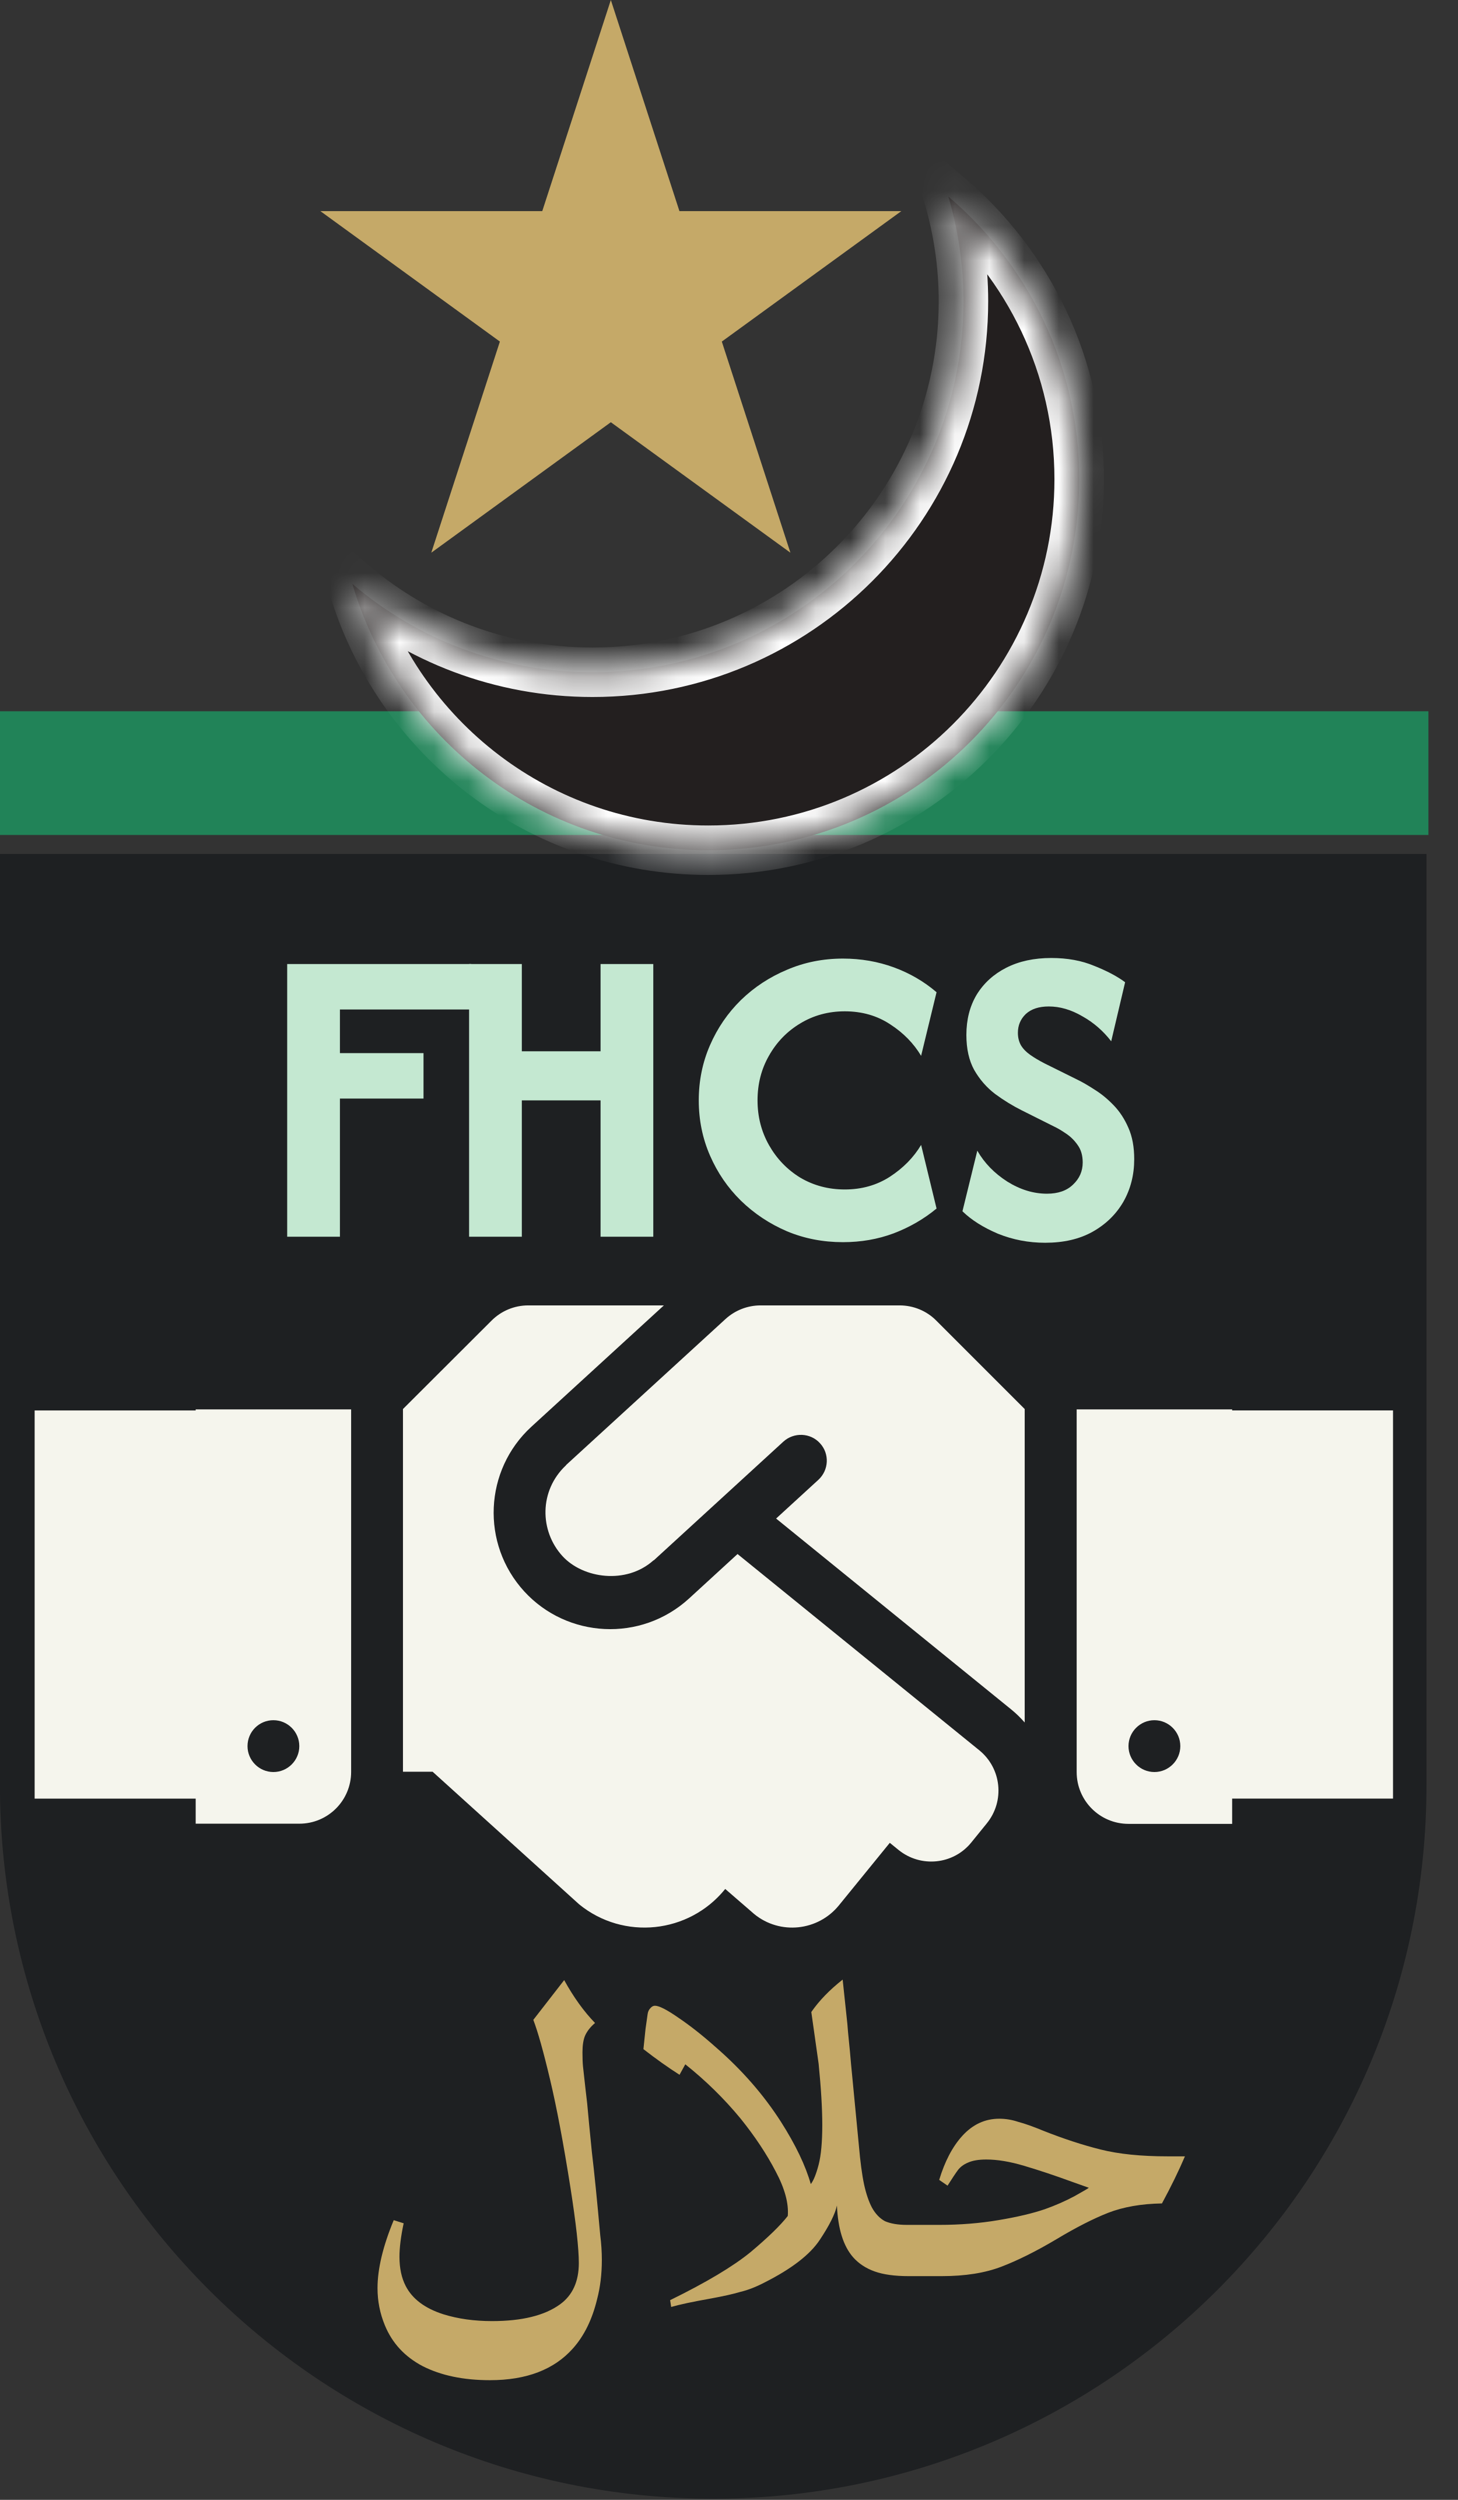 <svg width="42" height="72" viewBox="0 0 42 72" fill="none" xmlns="http://www.w3.org/2000/svg">
<rect x="0" y="0" width="42" height="72" fill="#333333" stroke="none"/>
<path d="M-0.002 24.596H41.092V51.421C41.092 62.769 31.893 71.968 20.545 71.968C9.197 71.968 -0.002 62.769 -0.002 51.421V24.596Z" fill="#1E2022"/>
<path d="M17.141 58.266C17.01 58.377 16.915 58.497 16.855 58.628C16.804 58.748 16.779 58.909 16.779 59.11C16.779 59.281 16.784 59.416 16.794 59.517C16.855 60.069 16.895 60.425 16.915 60.586C16.945 60.927 16.99 61.394 17.05 61.987C17.121 62.579 17.201 63.378 17.291 64.382C17.322 64.623 17.337 64.859 17.337 65.09C17.337 65.501 17.291 65.878 17.201 66.219C17.061 66.802 16.829 67.274 16.508 67.635C15.966 68.248 15.168 68.554 14.113 68.554C13.35 68.554 12.702 68.419 12.17 68.147C11.658 67.876 11.296 67.485 11.086 66.972C10.945 66.631 10.875 66.275 10.875 65.903C10.875 65.351 11.03 64.698 11.342 63.945L11.628 64.035C11.547 64.417 11.507 64.738 11.507 64.999C11.507 65.331 11.568 65.612 11.688 65.843C11.879 66.214 12.24 66.486 12.773 66.656C13.194 66.787 13.661 66.852 14.174 66.852C15.037 66.852 15.69 66.691 16.132 66.37C16.493 66.109 16.674 65.712 16.674 65.18C16.674 64.758 16.593 64.035 16.433 63.011C16.232 61.736 16.036 60.696 15.845 59.893C15.655 59.09 15.494 58.517 15.363 58.176L16.252 57.031C16.523 57.523 16.82 57.935 17.141 58.266ZM26.654 65.557H26.172C25.771 65.557 25.444 65.511 25.193 65.421C24.942 65.331 24.736 65.195 24.576 65.014C24.294 64.693 24.139 64.196 24.109 63.523C24.058 63.764 23.893 64.096 23.612 64.517C23.331 64.939 22.803 65.346 22.03 65.737C21.779 65.868 21.548 65.958 21.337 66.008C21.136 66.069 20.845 66.134 20.464 66.204C19.951 66.295 19.575 66.375 19.334 66.445L19.304 66.249C20.348 65.737 21.121 65.275 21.623 64.864C22.125 64.442 22.482 64.096 22.693 63.824C22.723 63.463 22.608 63.036 22.346 62.544C22.085 62.042 21.749 61.535 21.337 61.023C20.865 60.45 20.333 59.928 19.741 59.456L19.575 59.758C19.244 59.547 18.897 59.301 18.535 59.019L18.596 58.432L18.656 58.01C18.666 57.94 18.691 57.885 18.731 57.844C18.771 57.794 18.817 57.769 18.867 57.769C18.987 57.769 19.213 57.885 19.545 58.116C19.886 58.347 20.243 58.628 20.614 58.959C21.367 59.612 21.995 60.33 22.497 61.113C22.919 61.776 23.205 62.373 23.356 62.906C23.436 62.805 23.511 62.619 23.582 62.348C23.652 62.077 23.687 61.696 23.687 61.203C23.687 60.731 23.652 60.144 23.582 59.441L23.371 57.95C23.592 57.629 23.893 57.317 24.274 57.016L24.41 58.296C24.42 58.437 24.435 58.603 24.455 58.794C24.475 58.984 24.495 59.2 24.515 59.441L24.741 61.791C24.782 62.263 24.832 62.639 24.892 62.921C24.952 63.192 25.028 63.413 25.118 63.583C25.218 63.764 25.344 63.895 25.494 63.975C25.655 64.045 25.866 64.081 26.127 64.081H26.654V65.557ZM34.134 62.107C33.954 62.529 33.733 62.981 33.472 63.463C32.879 63.473 32.362 63.563 31.92 63.734C31.488 63.905 30.996 64.156 30.444 64.487C29.852 64.839 29.319 65.105 28.847 65.285C28.375 65.466 27.803 65.557 27.13 65.557H26.332C26.111 65.557 25.935 65.486 25.805 65.346C25.664 65.195 25.594 65.019 25.594 64.819C25.594 64.618 25.664 64.447 25.805 64.306C25.945 64.156 26.121 64.081 26.332 64.081H27.055C27.657 64.081 28.225 64.035 28.757 63.945C29.299 63.855 29.746 63.749 30.098 63.629C30.409 63.518 30.695 63.393 30.956 63.252C31.227 63.101 31.363 63.021 31.363 63.011L30.896 62.845C30.374 62.654 29.907 62.499 29.495 62.378C29.093 62.258 28.732 62.198 28.411 62.198C28.19 62.198 28.014 62.228 27.883 62.288C27.763 62.338 27.668 62.408 27.597 62.499C27.537 62.579 27.436 62.73 27.296 62.951L27.055 62.785C27.216 62.253 27.436 61.831 27.718 61.52C28.019 61.188 28.375 61.023 28.787 61.023C28.968 61.023 29.149 61.053 29.329 61.113C29.52 61.163 29.761 61.249 30.052 61.369C30.635 61.6 31.187 61.781 31.709 61.911C32.231 62.042 32.874 62.107 33.637 62.107H34.134Z" fill="#C5A968"/>
<g clip-path="url(#clip0_9917_12897)">
<path d="M25.916 37.598H21.909C21.536 37.598 21.177 37.738 20.901 37.989L16.315 42.188C16.311 42.193 16.306 42.202 16.301 42.207C15.527 42.935 15.541 44.096 16.203 44.819C16.796 45.468 18.041 45.64 18.82 44.945C18.825 44.941 18.834 44.941 18.839 44.936L22.567 41.521C22.87 41.246 23.346 41.264 23.621 41.568C23.901 41.871 23.878 42.342 23.574 42.622L22.357 43.737L29.149 49.251C29.285 49.363 29.406 49.485 29.518 49.611V40.583L26.971 38.036C26.695 37.756 26.313 37.598 25.916 37.598ZM31.015 40.593V51.038C31.015 51.864 31.683 52.531 32.508 52.531H35.494V40.593H31.015ZM33.255 51.038C32.844 51.038 32.508 50.702 32.508 50.292C32.508 49.881 32.844 49.545 33.255 49.545C33.665 49.545 34.001 49.881 34.001 50.292C34.001 50.702 33.665 51.038 33.255 51.038ZM5.637 52.526H8.622C9.448 52.526 10.115 51.859 10.115 51.033V40.593H5.637V52.526ZM7.876 49.545C8.287 49.545 8.622 49.881 8.622 50.292C8.622 50.702 8.287 51.038 7.876 51.038C7.465 51.038 7.13 50.702 7.13 50.292C7.13 49.876 7.465 49.545 7.876 49.545ZM28.212 50.413L21.246 44.759L19.847 46.042C18.461 47.306 16.339 47.185 15.102 45.836C13.848 44.465 13.945 42.342 15.308 41.092L19.124 37.598H15.214C14.818 37.598 14.44 37.756 14.16 38.036L11.608 40.583V51.029H12.462L16.684 54.849C17.962 55.89 19.842 55.694 20.883 54.416L20.892 54.406L21.727 55.129C22.469 55.736 23.565 55.619 24.167 54.877L25.632 53.077L25.884 53.282C26.523 53.8 27.465 53.707 27.983 53.063L28.426 52.517C28.949 51.873 28.851 50.935 28.212 50.413Z" fill="#F5F5ED"/>
</g>
<rect x="35.336" y="40.623" width="4.792" height="11.18" fill="#F5F5ED"/>
<rect x="0.998" y="40.624" width="4.792" height="11.18" fill="#F5F5ED"/>
<path d="M8.273 35.62V27.766H13.573V29.075H9.792V30.332H12.2V31.641H9.792V35.62H8.273Z" fill="#C4E8D1"/>
<path d="M13.513 35.62V27.766H15.032V30.279H17.3V27.766H18.819V35.62H17.3V31.693H15.032V35.62H13.513Z" fill="#C4E8D1"/>
<path d="M24.283 35.777C23.707 35.777 23.169 35.672 22.669 35.463C22.168 35.248 21.726 34.954 21.342 34.581C20.964 34.209 20.667 33.776 20.452 33.281C20.237 32.787 20.129 32.257 20.129 31.693C20.129 31.129 20.237 30.599 20.452 30.105C20.667 29.61 20.964 29.177 21.342 28.805C21.726 28.432 22.168 28.142 22.669 27.932C23.169 27.717 23.707 27.609 24.283 27.609C24.801 27.609 25.289 27.694 25.749 27.862C26.209 28.031 26.619 28.27 26.979 28.578L26.534 30.41C26.319 30.05 26.022 29.747 25.644 29.503C25.266 29.253 24.83 29.128 24.335 29.128C23.864 29.128 23.436 29.244 23.052 29.477C22.674 29.704 22.375 30.012 22.154 30.402C21.933 30.786 21.822 31.216 21.822 31.693C21.822 32.164 21.933 32.595 22.154 32.985C22.375 33.374 22.674 33.686 23.052 33.918C23.436 34.145 23.864 34.259 24.335 34.259C24.824 34.259 25.257 34.136 25.635 33.892C26.019 33.642 26.319 33.337 26.534 32.976L26.979 34.808C26.613 35.111 26.2 35.349 25.74 35.524C25.286 35.693 24.801 35.777 24.283 35.777Z" fill="#C4E8D1"/>
<path d="M30.107 35.794C29.63 35.794 29.177 35.707 28.746 35.533C28.321 35.352 27.981 35.137 27.725 34.887L28.153 33.142C28.356 33.497 28.644 33.793 29.017 34.032C29.389 34.264 29.77 34.381 30.16 34.381C30.48 34.381 30.73 34.294 30.91 34.119C31.096 33.944 31.189 33.732 31.189 33.482C31.189 33.278 31.14 33.11 31.041 32.976C30.948 32.842 30.835 32.732 30.701 32.644C30.573 32.557 30.459 32.49 30.36 32.444L29.435 31.981C29.168 31.847 28.912 31.69 28.668 31.51C28.423 31.324 28.223 31.094 28.065 30.82C27.914 30.547 27.838 30.21 27.838 29.808C27.838 29.366 27.937 28.979 28.135 28.648C28.339 28.316 28.624 28.057 28.99 27.871C29.357 27.685 29.787 27.592 30.282 27.592C30.747 27.592 31.16 27.667 31.521 27.819C31.887 27.964 32.184 28.121 32.411 28.29L32.01 29.991C31.777 29.689 31.498 29.448 31.172 29.267C30.852 29.081 30.532 28.988 30.212 28.988C29.927 28.988 29.706 29.061 29.549 29.206C29.398 29.352 29.322 29.532 29.322 29.747C29.322 29.881 29.351 30 29.409 30.105C29.473 30.21 29.563 30.303 29.68 30.384C29.796 30.466 29.933 30.547 30.09 30.628L31.024 31.091C31.181 31.167 31.352 31.266 31.538 31.388C31.725 31.504 31.905 31.652 32.08 31.833C32.254 32.013 32.397 32.231 32.507 32.487C32.618 32.737 32.673 33.037 32.673 33.386C32.673 33.84 32.568 34.25 32.359 34.616C32.149 34.977 31.853 35.265 31.469 35.48C31.09 35.69 30.637 35.794 30.107 35.794Z" fill="#C4E8D1"/>
<rect x="-0.002" y="20.486" width="41.15" height="3.563" fill="#218358"/>
<path d="M17.596 0L19.572 6.08H25.965L20.793 9.838L22.769 15.919L17.596 12.161L12.424 15.919L14.4 9.838L9.228 6.08H15.621L17.596 0Z" fill="#C5A968"/>
<mask id="path-9-inside-1_9917_12897" fill="white">
<path d="M27.319 5.661C29.624 7.621 31.088 10.54 31.088 13.803C31.088 19.704 26.304 24.488 20.402 24.488C15.548 24.488 11.452 21.25 10.15 16.817C12.015 18.403 14.429 19.362 17.068 19.362C22.97 19.362 27.754 14.578 27.754 8.677C27.754 7.629 27.6 6.618 27.319 5.661Z"/>
</mask>
<path d="M27.319 5.661C29.624 7.621 31.088 10.54 31.088 13.803C31.088 19.704 26.304 24.488 20.402 24.488C15.548 24.488 11.452 21.25 10.15 16.817C12.015 18.403 14.429 19.362 17.068 19.362C22.97 19.362 27.754 14.578 27.754 8.677C27.754 7.629 27.6 6.618 27.319 5.661Z" fill="#231F1F"/>
<path d="M27.319 5.661L27.781 5.118L25.963 3.573L26.636 5.862L27.319 5.661ZM31.088 13.803L31.8 13.803V13.803H31.088ZM20.402 24.488V25.201H20.402L20.402 24.488ZM10.15 16.817L10.612 16.275L8.795 14.729L9.467 17.018L10.15 16.817ZM17.068 19.362V20.075H17.068L17.068 19.362ZM27.754 8.677L28.466 8.677V8.677H27.754ZM27.319 5.661L26.858 6.204C29.01 8.035 30.375 10.758 30.375 13.803H31.088H31.8C31.8 10.322 30.238 7.208 27.781 5.118L27.319 5.661ZM31.088 13.803L30.375 13.803C30.375 19.311 25.91 23.776 20.402 23.776L20.402 24.488L20.402 25.201C26.697 25.201 31.8 20.098 31.8 13.803L31.088 13.803ZM20.402 24.488V23.776C15.873 23.776 12.049 20.755 10.834 16.617L10.15 16.817L9.467 17.018C10.855 21.746 15.223 25.201 20.402 25.201V24.488ZM10.15 16.817L9.689 17.36C11.677 19.051 14.253 20.075 17.068 20.075V19.362V18.65C14.605 18.65 12.353 17.755 10.612 16.275L10.15 16.817ZM17.068 19.362L17.068 20.075C23.363 20.075 28.466 14.972 28.466 8.677L27.754 8.677L27.041 8.677C27.041 14.184 22.576 18.65 17.068 18.65L17.068 19.362ZM27.754 8.677H28.466C28.466 7.559 28.302 6.48 28.003 5.46L27.319 5.661L26.636 5.862C26.898 6.755 27.041 7.699 27.041 8.677H27.754Z" fill="white" mask="url(#path-9-inside-1_9917_12897)"/>
<defs>
<clipPath id="clip0_9917_12897">
<rect width="29.857" height="23.886" fill="white" transform="translate(5.637 34.612)"/>
</clipPath>
</defs>
</svg>
